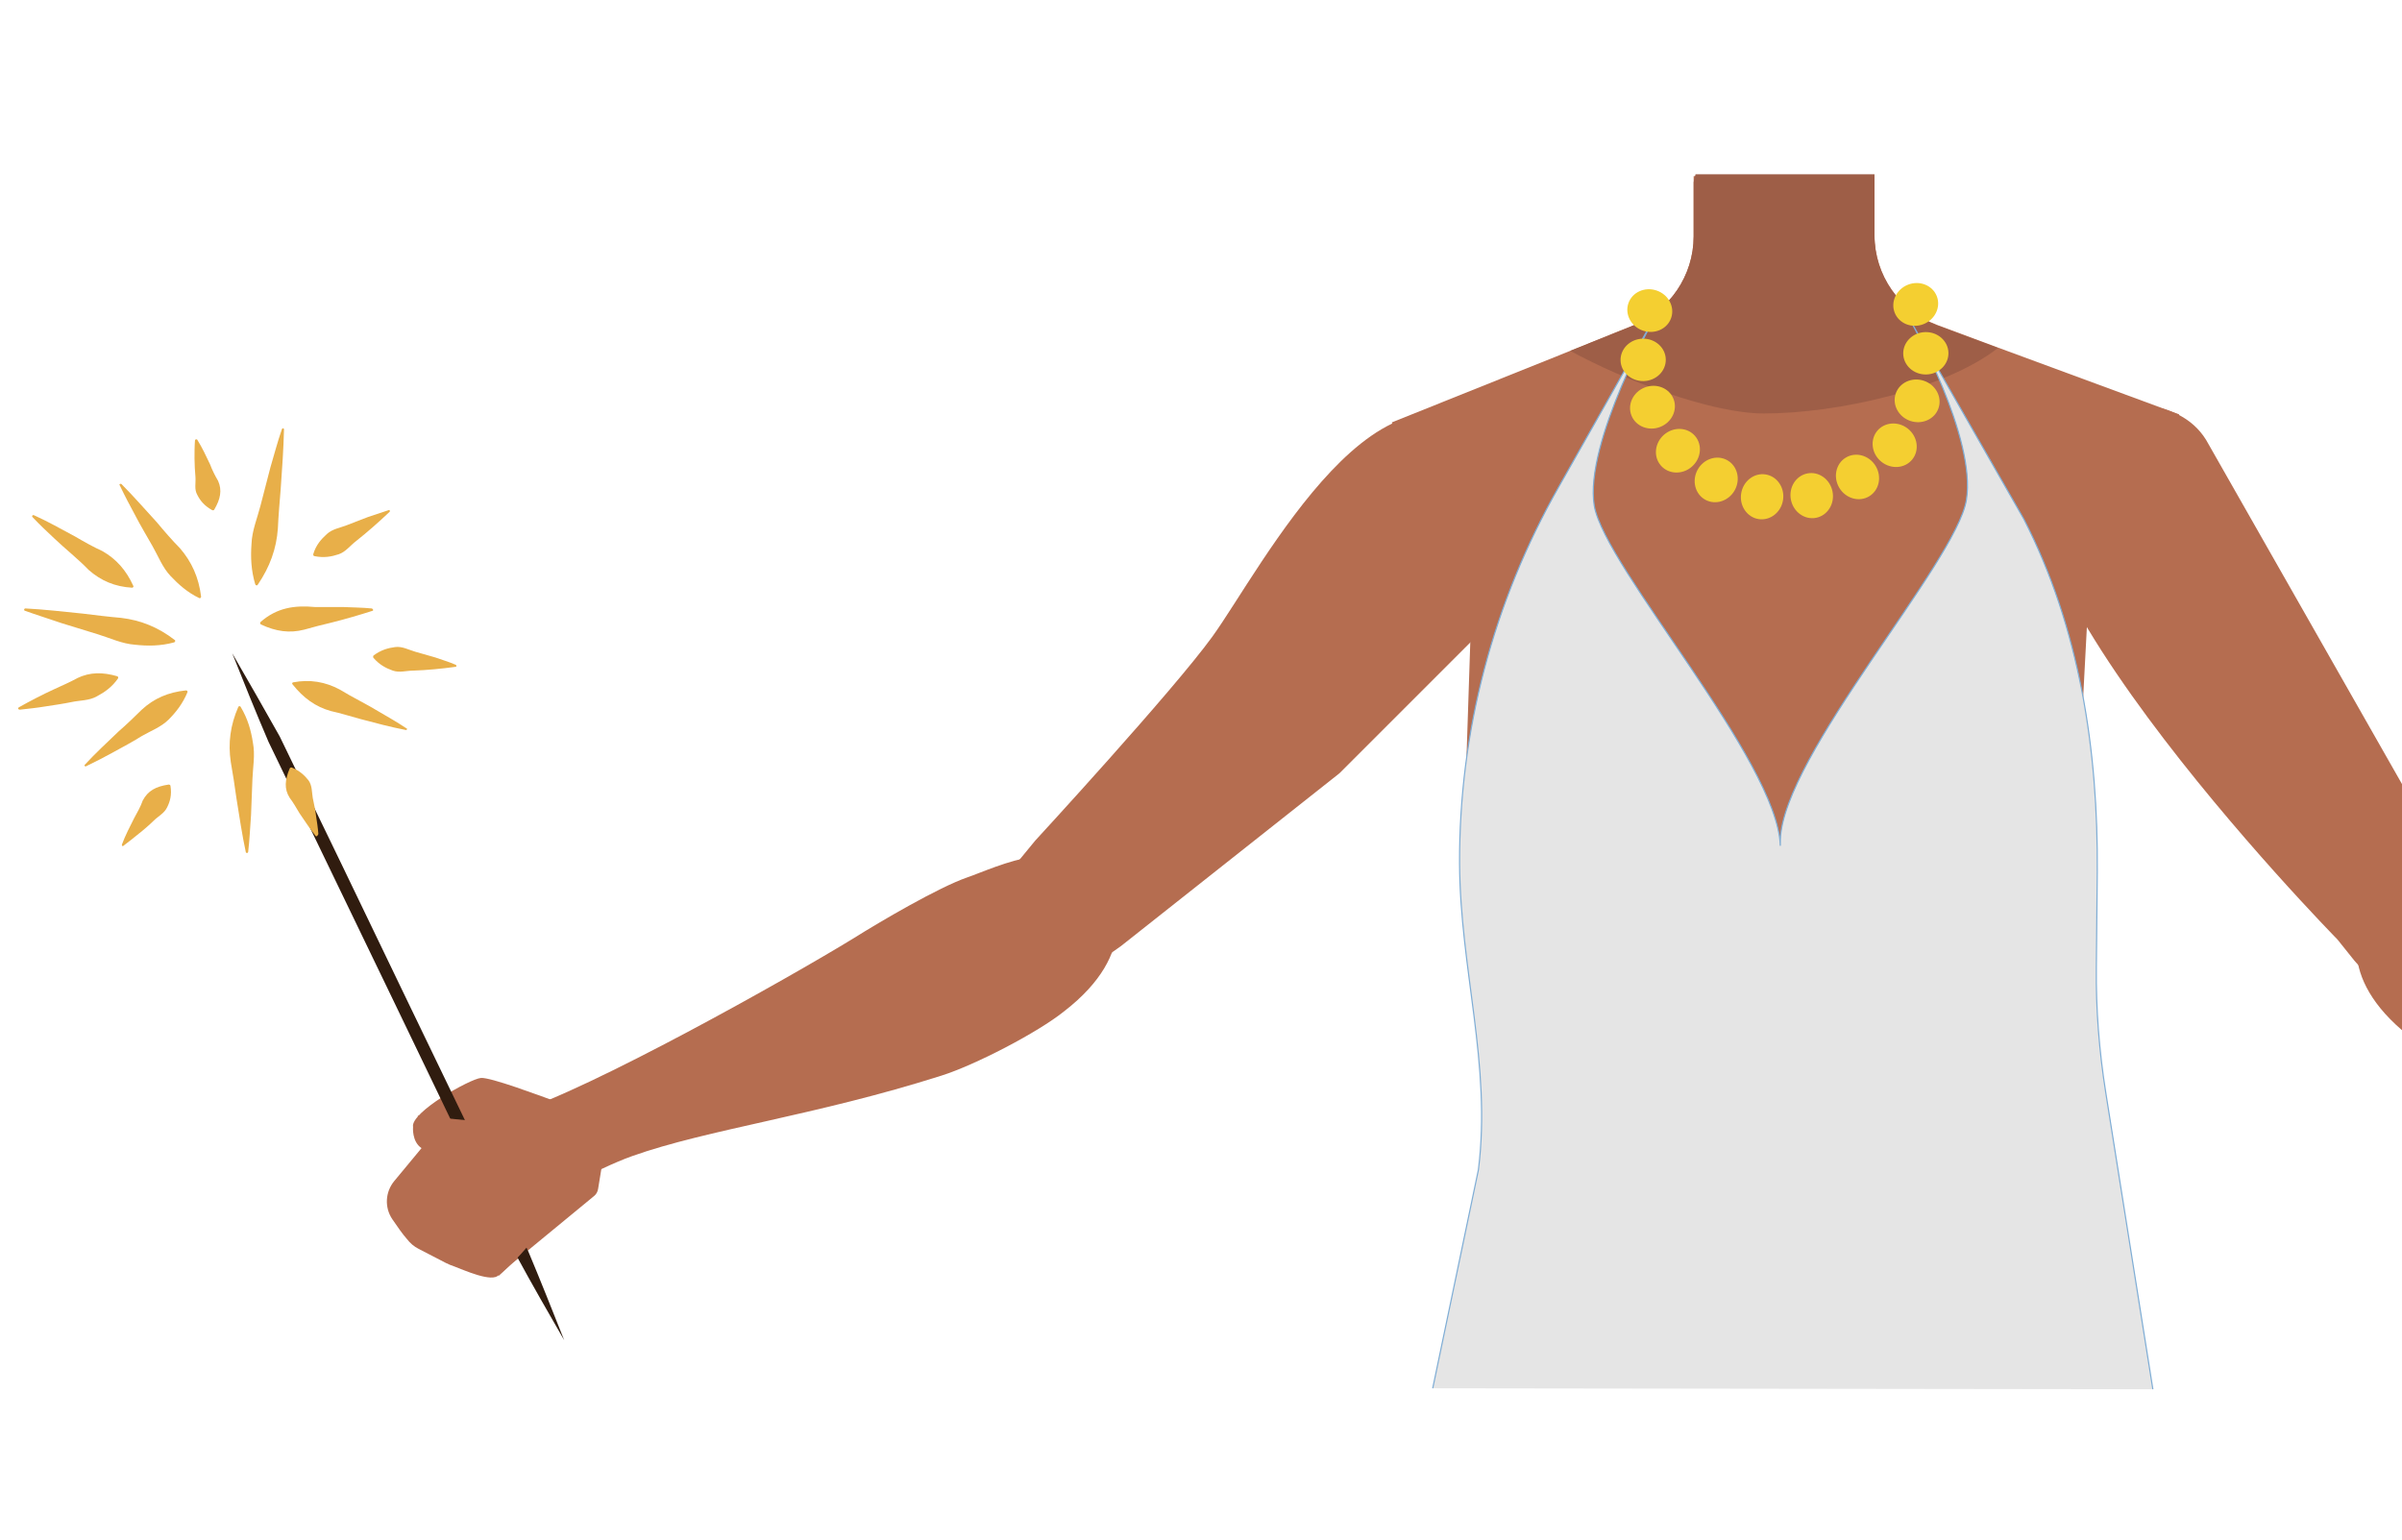 <?xml version="1.0" encoding="utf-8"?>
<!-- Generator: Adobe Illustrator 26.0.3, SVG Export Plug-In . SVG Version: 6.00 Build 0)  -->
<svg version="1.1" id="Layer_1" xmlns="http://www.w3.org/2000/svg" xmlns:xlink="http://www.w3.org/1999/xlink" x="0px" y="0px"
	 viewBox="0 0 510 327.1" style="enable-background:new 0 0 510 327.1;" xml:space="preserve">
<style type="text/css">
	.st0{fill:#B56D50;}
	.st1{fill:#9E5E47;}
	.st2{fill:#FFCF2E;stroke:#FFCB45;stroke-width:0.25;stroke-miterlimit:10;}
	.st3{fill:#E5E5E5;stroke:#7FADD5;stroke-width:0.25;stroke-miterlimit:10;}
	.st4{fill:#F4CF31;}
	.st5{fill:#301C0F;}
	.st6{fill:#E8AF49;}
</style>
<path class="st0" d="M443.4,127.3l-2.4,45.5l-16.5,48h-92.1L311,172.1l1.5-45.6l-17-36.8l37.9-15.2l13.4-5.4
	c7.7-3.1,12.8-10.6,12.8-18.9V37.4H398v12.5c0,8.5,5.3,16.1,13.3,19.1l12.9,4.8L462.7,88L443.4,127.3z"/>
<path class="st1" d="M424.2,73.9c-11.1,8.7-34,13.9-49.7,13.9c-11.1,0-29.6-7-41.1-13.3l13.4-5.4c7.7-3.1,12.8-10.6,12.8-18.9V38.7
	l0.3-1.3L360,37h38v13c0,8.5,5.3,16.1,13.3,19.1L424.2,73.9z"/>
<g id="Calque_3_00000178198621069323162600000009031627836151766950_">
	<path class="st0" d="M118.6,234.5c-0.3-0.4-0.7-0.6-1.1-0.8c-2.8-1-13.4-5-15.4-4.8c-2.3,0.2-15,7.3-14.4,10.4c0,0-0.3,3.1,1.8,4.5
		l-5.8,7c-1.9,2.3-2.1,5.6-0.4,8.1c1.1,1.6,2.2,3.2,3.1,4.2c0.7,0.9,1.5,1.6,2.5,2.1l5.8,3c0.6,0.3,1.1,0.5,1.7,0.7
		c1.9,0.7,8.2,3.6,9.5,1.8c0.1-0.2,0.3-0.3,0.4-0.4l19.8-16.3c0.5-0.4,0.8-0.9,0.9-1.6l0.8-4.9c0.1-0.7-0.1-1.4-0.5-1.9L118.6,234.5
		z"/>
	<path class="st0" d="M234.6,187.4c-7.3-11.2-23.1-3.2-29.2-1.1s-18.7,9.5-24.1,12.9c-14.2,8.7-56.3,32.3-71.9,37
		c-10.9,3.2,5.6,18.7,5.6,18.7s11.6-6.7,19.2-9.4c16-5.7,39-8.6,65.7-17.1c7-2.2,20.4-9.1,26.1-13.7
		C242.1,202.2,236.8,190.7,234.6,187.4z"/>
	<path class="st0" d="M620,237.4c0.3-0.3,0.6-0.6,1-0.7c2.7-1,13.5-5,15.5-4.9c2.3,0.2,11.8,2.4,13.6,2.2s12.4-4,12.5-2.6
		c0.1,0.9,0.1,3.3,0.1,5c0,0.9-0.5,1.8-1.4,2.2l-5.4,2.7c-1.1,0.6-2.4,0.9-3.6,0.9h-2.4c-2.2,0-3.1,2.8-1.3,4.2l8.2,6.1
		c0.1,0.1,0.2,0.2,0.3,0.2c2,1,20.4,10.3,21.6,10.6c0.6,0.1,0.5,1.7,0.1,3.3c-0.4,1.8-2.3,2.8-4.1,2.1l-22-9.4
		c-0.1-0.1-0.2,0.1-0.1,0.2l21.2,16.6c1.3,1,1.5,2.9,0.5,4.2l-0.8,1.1c-1,1.3-2.9,1.5-4.1,0.5l-20.8-16.3c-0.3-0.2-0.6,0.2-0.4,0.4
		l17.3,19.3c1.3,1.5,0.9,3.7-0.9,4.6l-1.2,0.6c-1.2,0.6-2.6,0.3-3.5-0.6l-17.2-18c-0.2-0.3-0.7,0-0.5,0.4l8.2,14.5
		c0.9,1.6,0.1,3.6-1.6,4.2c-1.6,0.5-3.2,0.9-3.5,0.1c-0.7-1.4-11.2-15.5-12.6-17.5c-0.1-0.2-0.2-0.3-0.4-0.4l-19.9-16.3
		c-0.4-0.4-0.7-0.9-0.8-1.5l-0.7-5c-0.1-0.6,0.1-1.3,0.5-1.8L620,237.4z"/>
	<path class="st0" d="M502.9,192.5c7.3-11.2,23.4-1.2,29.5,0.9s18.7,9,24.2,12.4c14.2,8.7,55.9,31,71.5,35.7
		c10.9,3.3-5.6,18.7-5.6,18.7s-11.6-6.7-19.2-9.4c-16-5.7-39-8.6-65.7-17.1c-7-2.2-20.3-9.1-26.1-13.7
		C495.4,207.2,500.8,195.7,502.9,192.5z"/>
	<path class="st0" d="M521.5,186.7l1.6,3.8c2.7,6.5-0.1,14-6.4,17.2l0,0c-5.8,2.8-12.7,1.3-16.8-3.7l-3.6-4.5
		c0,0-87.9-89.5-58.7-108.9l0,0c9.4-6.3,24.8-6.9,30.8,2.8L521.5,186.7z"/>
	<path class="st0" d="M284.4,164.2L238,200.9l-3.4,2.4c-6,4.1-14.1,2.9-18.6-2.8l0,0c-4.1-5.1-4.1-12.4,0.1-17.5l3.7-4.5
		c0,0,29.2-31.7,37.6-43.3c10.3-14.2,36.7-66.2,60.9-40.1c0,0,10.4,25.2,2,33.2L284.4,164.2z"/>
</g>
<path class="st2" d="M603.9,227.9l3.8,1.4c1.6,0.6,2.4,2.5,1.6,4.1l-9.3,19.1c-0.7,1.4-2.3,2-3.8,1.5l-3.8-1.4
	c-1.6-0.6-2.4-2.5-1.6-4.1l9.3-19.1C600.8,227.9,602.4,227.3,603.9,227.9z"/>
<path class="st3" d="M457.1,295l-10-63c-1.4-8.8-2.1-17.7-2-26.6l0.2-20.2c0.2-25.8-3.7-51.8-15.6-75l-23.9-41.8
	c0,0,13.9,24.5,11.7,37.8c-2.2,13.3-39,54.2-39.5,72.2v1.2c-0.5-18-37.2-59-39.5-72.2c-2.2-13.3,13.1-40.5,13.1-40.5L331,103.3
	c-14,24.6-21.2,52.1-21.1,80l0,0c0.1,22.5,6.8,42.7,4,65.1l-9.7,46.4"/>
<g>
	<g>
		<ellipse transform="matrix(0.932 -0.363 0.363 0.932 4.188 151.881)" class="st4" cx="406.7" cy="64.8" rx="4.8" ry="4.5"/>
	</g>
	<g>
		
			<ellipse transform="matrix(1 -2.197994e-02 2.197994e-02 1 -1.55 9.004)" class="st4" cx="408.8" cy="75" rx="4.8" ry="4.5"/>
	</g>
	<g>
		<ellipse transform="matrix(0.321 -0.947 0.947 0.321 195.654 443.388)" class="st4" cx="407.2" cy="85.2" rx="4.5" ry="4.8"/>
	</g>
	<g>
		<ellipse transform="matrix(0.626 -0.78 0.78 0.626 76.797 349.106)" class="st4" cx="402.2" cy="94.5" rx="4.5" ry="4.8"/>
	</g>
	<g>
		
			<ellipse transform="matrix(0.855 -0.519 0.519 0.855 4.689 219.309)" class="st4" cx="394.3" cy="101.3" rx="4.5" ry="4.8"/>
	</g>
	<g>
		
			<ellipse transform="matrix(0.981 -0.195 0.195 0.981 -13.118 77.137)" class="st4" cx="384.6" cy="105.1" rx="4.5" ry="4.8"/>
	</g>
	<g>
		
			<ellipse transform="matrix(0.152 -0.988 0.988 0.152 213.219 459.189)" class="st4" cx="374.2" cy="105.3" rx="4.8" ry="4.5"/>
	</g>
	<g>
		<ellipse transform="matrix(0.481 -0.877 0.877 0.481 99.707 372.341)" class="st4" cx="364.3" cy="102" rx="4.8" ry="4.5"/>
	</g>
	<g>
		
			<ellipse transform="matrix(0.752 -0.659 0.659 0.752 25.464 258.629)" class="st4" cx="356.2" cy="95.5" rx="4.8" ry="4.5"/>
	</g>
	<g>
		<ellipse transform="matrix(0.932 -0.363 0.363 0.932 -7.522 133.095)" class="st4" cx="350.8" cy="86.6" rx="4.8" ry="4.5"/>
	</g>
	<g>
		
			<ellipse transform="matrix(1 -2.197994e-02 2.197994e-02 1 -1.595 7.685)" class="st4" cx="348.8" cy="76.4" rx="4.8" ry="4.5"/>
	</g>
	<g>
		<ellipse transform="matrix(0.321 -0.947 0.947 0.321 175.308 376.592)" class="st4" cx="350.4" cy="66" rx="4.5" ry="4.8"/>
	</g>
</g>
<g>
	<path class="st5" d="M49.3,138.7c3.4,5.9,6.8,11.8,10.1,17.7c5.6,11.5,20.7,42.8,26.4,54.7c5.8,12,20.8,43.1,26.4,54.7
		c2.6,6.2,5.1,12.5,7.6,18.8c-3.4-5.9-6.8-11.8-10-17.7c-5.6-11.5-20.7-42.8-26.4-54.7c-5.8-12-20.8-43.1-26.4-54.7
		C54.3,151.2,51.8,145,49.3,138.7L49.3,138.7z"/>
</g>
<g>
	<path class="st6" d="M25.8,102.8c2.5,2.5,5.1,5.5,7.5,8.1c1.4,1.7,3.4,4,4.9,5.5c2.5,2.9,4,6.2,4.5,10.3c0,0.2-0.2,0.4-0.4,0.3
		c-2.5-1.2-4.4-2.9-6.1-4.7c-1.7-1.8-2.6-4.2-3.8-6.3c-0.9-1.6-2.8-4.8-3.6-6.4c-1.2-2.2-2.3-4.3-3.4-6.6
		C25.2,102.9,25.6,102.6,25.8,102.8L25.8,102.8z"/>
</g>
<g>
	<path class="st6" d="M60.3,91.2c-0.1,4-0.4,8.5-0.7,12.6c-0.2,2.5-0.5,5.9-0.6,8.4c-0.3,4.3-1.7,8.2-4.3,12
		c-0.1,0.2-0.4,0.1-0.5-0.1c-0.9-3-1-5.8-0.8-8.6c0.1-2.8,1.2-5.4,1.9-8.1c0.5-2,1.6-6.1,2.1-8.1c0.8-2.7,1.5-5.4,2.4-8
		C59.9,90.8,60.3,90.9,60.3,91.2L60.3,91.2z"/>
</g>
<g>
	<path class="st6" d="M79.1,129.7c-2.8,0.9-5.9,1.8-8.7,2.5c-1.7,0.4-4.1,1-5.8,1.5c-3.1,0.8-6,0.4-9.2-1.1
		c-0.2-0.1-0.2-0.4-0.1-0.5c3.5-3.1,7.3-3.6,11.6-3.2c1.5,0,4.5,0,6,0c2,0.1,4,0.1,6,0.3C79.3,129.3,79.3,129.7,79.1,129.7
		L79.1,129.7z"/>
</g>
<g>
	<path class="st6" d="M86.1,155c-3.1-0.6-6.5-1.5-9.5-2.3c-1.9-0.5-4.4-1.3-6.3-1.7c-3.3-0.9-5.9-2.8-8.2-5.7
		c-0.1-0.1-0.1-0.3,0.1-0.4c3.6-0.7,6.9-0.1,9.9,1.5c2.6,1.6,5.9,3.2,8.5,4.8c1.9,1.1,3.8,2.2,5.6,3.4
		C86.6,154.7,86.4,155.1,86.1,155L86.1,155z"/>
</g>
<g>
	<path class="st6" d="M52.2,181c-0.8-3.7-1.4-7.8-2-11.5c-0.3-2.3-0.8-5.4-1.2-7.7c-0.6-4-0.1-7.8,1.6-11.7c0.1-0.2,0.4-0.2,0.5,0
		c1.5,2.5,2.2,5,2.6,7.6c0.5,2.6,0,5.2-0.1,7.7c-0.1,1.9-0.2,5.8-0.3,7.7c-0.2,2.6-0.3,5.2-0.6,7.7C52.7,181.2,52.3,181.2,52.2,181
		L52.2,181z"/>
</g>
<g>
	<path class="st6" d="M18,162.4c2.2-2.4,4.8-4.8,7.2-7.1c1.5-1.3,3.5-3.2,4.9-4.6c2.6-2.4,5.6-3.7,9.4-4.1c0.2,0,0.4,0.2,0.3,0.4
		c-1,2.4-2.4,4.2-4,5.8s-3.8,2.4-5.7,3.5c-1.4,0.9-4.3,2.5-5.8,3.3c-2,1.1-3.9,2.1-6,3.1C18.1,162.9,17.8,162.5,18,162.4L18,162.4z"
		/>
</g>
<g>
	<path class="st6" d="M5.4,129.2c3.9,0.2,8.3,0.7,12.2,1.1c2.4,0.3,5.7,0.7,8.1,0.9c4.2,0.5,7.9,2,11.4,4.7c0.2,0.1,0.1,0.4-0.1,0.5
		c-2.9,0.8-5.7,0.8-8.4,0.5c-2.7-0.2-5.2-1.4-7.8-2.2c-1.9-0.6-5.9-1.8-7.8-2.4c-2.6-0.9-5.2-1.7-7.7-2.6
		C5,129.6,5.1,129.2,5.4,129.2L5.4,129.2z"/>
</g>
<g>
	<path class="st6" d="M41.9,93.4c1,1.6,1.9,3.5,2.7,5.2c0.4,1.1,1.1,2.5,1.7,3.5c0.9,2,0.5,3.9-0.8,6.1c-0.1,0.2-0.3,0.2-0.5,0.1
		c-1.6-0.9-2.5-2-3.1-3.2c-0.7-1.2-0.3-2.5-0.4-3.8c-0.1-1-0.2-2.9-0.2-3.9c0-1.3,0-2.6,0.1-3.9C41.4,93.3,41.8,93.2,41.9,93.4
		L41.9,93.4z"/>
</g>
<g>
	<path class="st6" d="M82.7,108.7c-2.2,2.1-4.7,4.3-7.1,6.2c-1.2,0.9-2.2,2.3-3.7,2.8s-3.1,0.8-5.1,0.4c-0.2,0-0.3-0.2-0.3-0.4
		c0.6-2,1.7-3.2,2.9-4.3s2.8-1.3,4.3-1.9c1.1-0.4,3.3-1.3,4.4-1.7c1.5-0.5,3-1,4.5-1.5C82.7,108.2,82.9,108.6,82.7,108.7L82.7,108.7
		z"/>
</g>
<g>
	<path class="st6" d="M96.7,141.6c-2.9,0.4-6,0.7-8.9,0.8c-1.5,0-3,0.5-4.4,0s-2.8-1.2-4.1-2.7c-0.1-0.1-0.1-0.4,0-0.5
		c1.6-1.2,3.1-1.6,4.6-1.8s2.9,0.6,4.3,1c1.1,0.3,3.2,0.9,4.2,1.2c1.4,0.5,2.8,0.9,4.2,1.5C97,141.2,97,141.6,96.7,141.6L96.7,141.6
		z"/>
</g>
<g>
	<path class="st6" d="M67,177.5c-1.2-1.5-2.3-3.2-3.4-4.8c-0.6-1-1.4-2.4-2.1-3.3c-1.2-1.9-1-3.8,0-6.2c0.1-0.2,0.3-0.3,0.5-0.2
		c1.7,0.7,2.7,1.7,3.5,2.7c0.8,1.1,0.7,2.5,0.9,3.7c0.2,0.9,0.6,2.9,0.7,3.8c0.2,1.3,0.4,2.6,0.5,3.9
		C67.4,177.6,67.1,177.7,67,177.5L67,177.5z"/>
</g>
<g>
	<path class="st6" d="M25.9,179.3c0.7-1.9,1.7-3.8,2.6-5.6c0.6-1.1,1.4-2.5,1.8-3.7c1.1-2.1,2.8-3,5.5-3.4c0.2,0,0.4,0.1,0.4,0.3
		c0.3,1.9-0.1,3.3-0.7,4.5c-0.6,1.3-1.9,1.9-2.9,2.9c-0.7,0.7-2.3,2.1-3.1,2.7c-1.1,0.9-2.1,1.7-3.3,2.6
		C26.1,179.8,25.8,179.6,25.9,179.3L25.9,179.3z"/>
</g>
<g>
	<path class="st6" d="M4,150.2c2.3-1.3,5-2.7,7.4-3.8c1.5-0.7,3.6-1.6,5-2.4c2.7-1.3,5.4-1.3,8.5-0.4c0.2,0.1,0.2,0.2,0.2,0.4
		c-1.3,1.9-2.9,3-4.6,3.9c-1.6,0.9-3.6,0.8-5.4,1.2c-1.4,0.3-4.1,0.7-5.4,0.9c-1.8,0.3-3.7,0.5-5.5,0.7C3.9,150.7,3.7,150.4,4,150.2
		L4,150.2z"/>
</g>
<g>
	<path class="st6" d="M7.2,109.4c2.9,1.3,5.9,3,8.7,4.5c1.7,1,4,2.3,5.8,3.1c3,1.7,5.1,4.1,6.6,7.4c0.1,0.2,0,0.3-0.2,0.4
		c-3.7-0.2-6.7-1.5-9.3-3.8c-2.1-2.2-5-4.5-7.2-6.6c-1.6-1.5-3.2-3-4.7-4.6C6.7,109.6,6.9,109.3,7.2,109.4L7.2,109.4z"/>
</g>
<path class="st0" d="M82.6,252.8c0,0,16.5-14.7,18.6-13.9c5,2,2.3,5.5,4.5,5.8s1.5,4.3,1.5,4.9s0.9-0.3,2.1,1.2
	c3.5,4.3,3.4,4.1,5.3,6c3.6,3.5-8.7,14.1-8.7,14.1"/>
<polygon class="st0" points="88.7,236.9 104.6,238.4 101.5,254.8 91.6,251.5 "/>
</svg>
